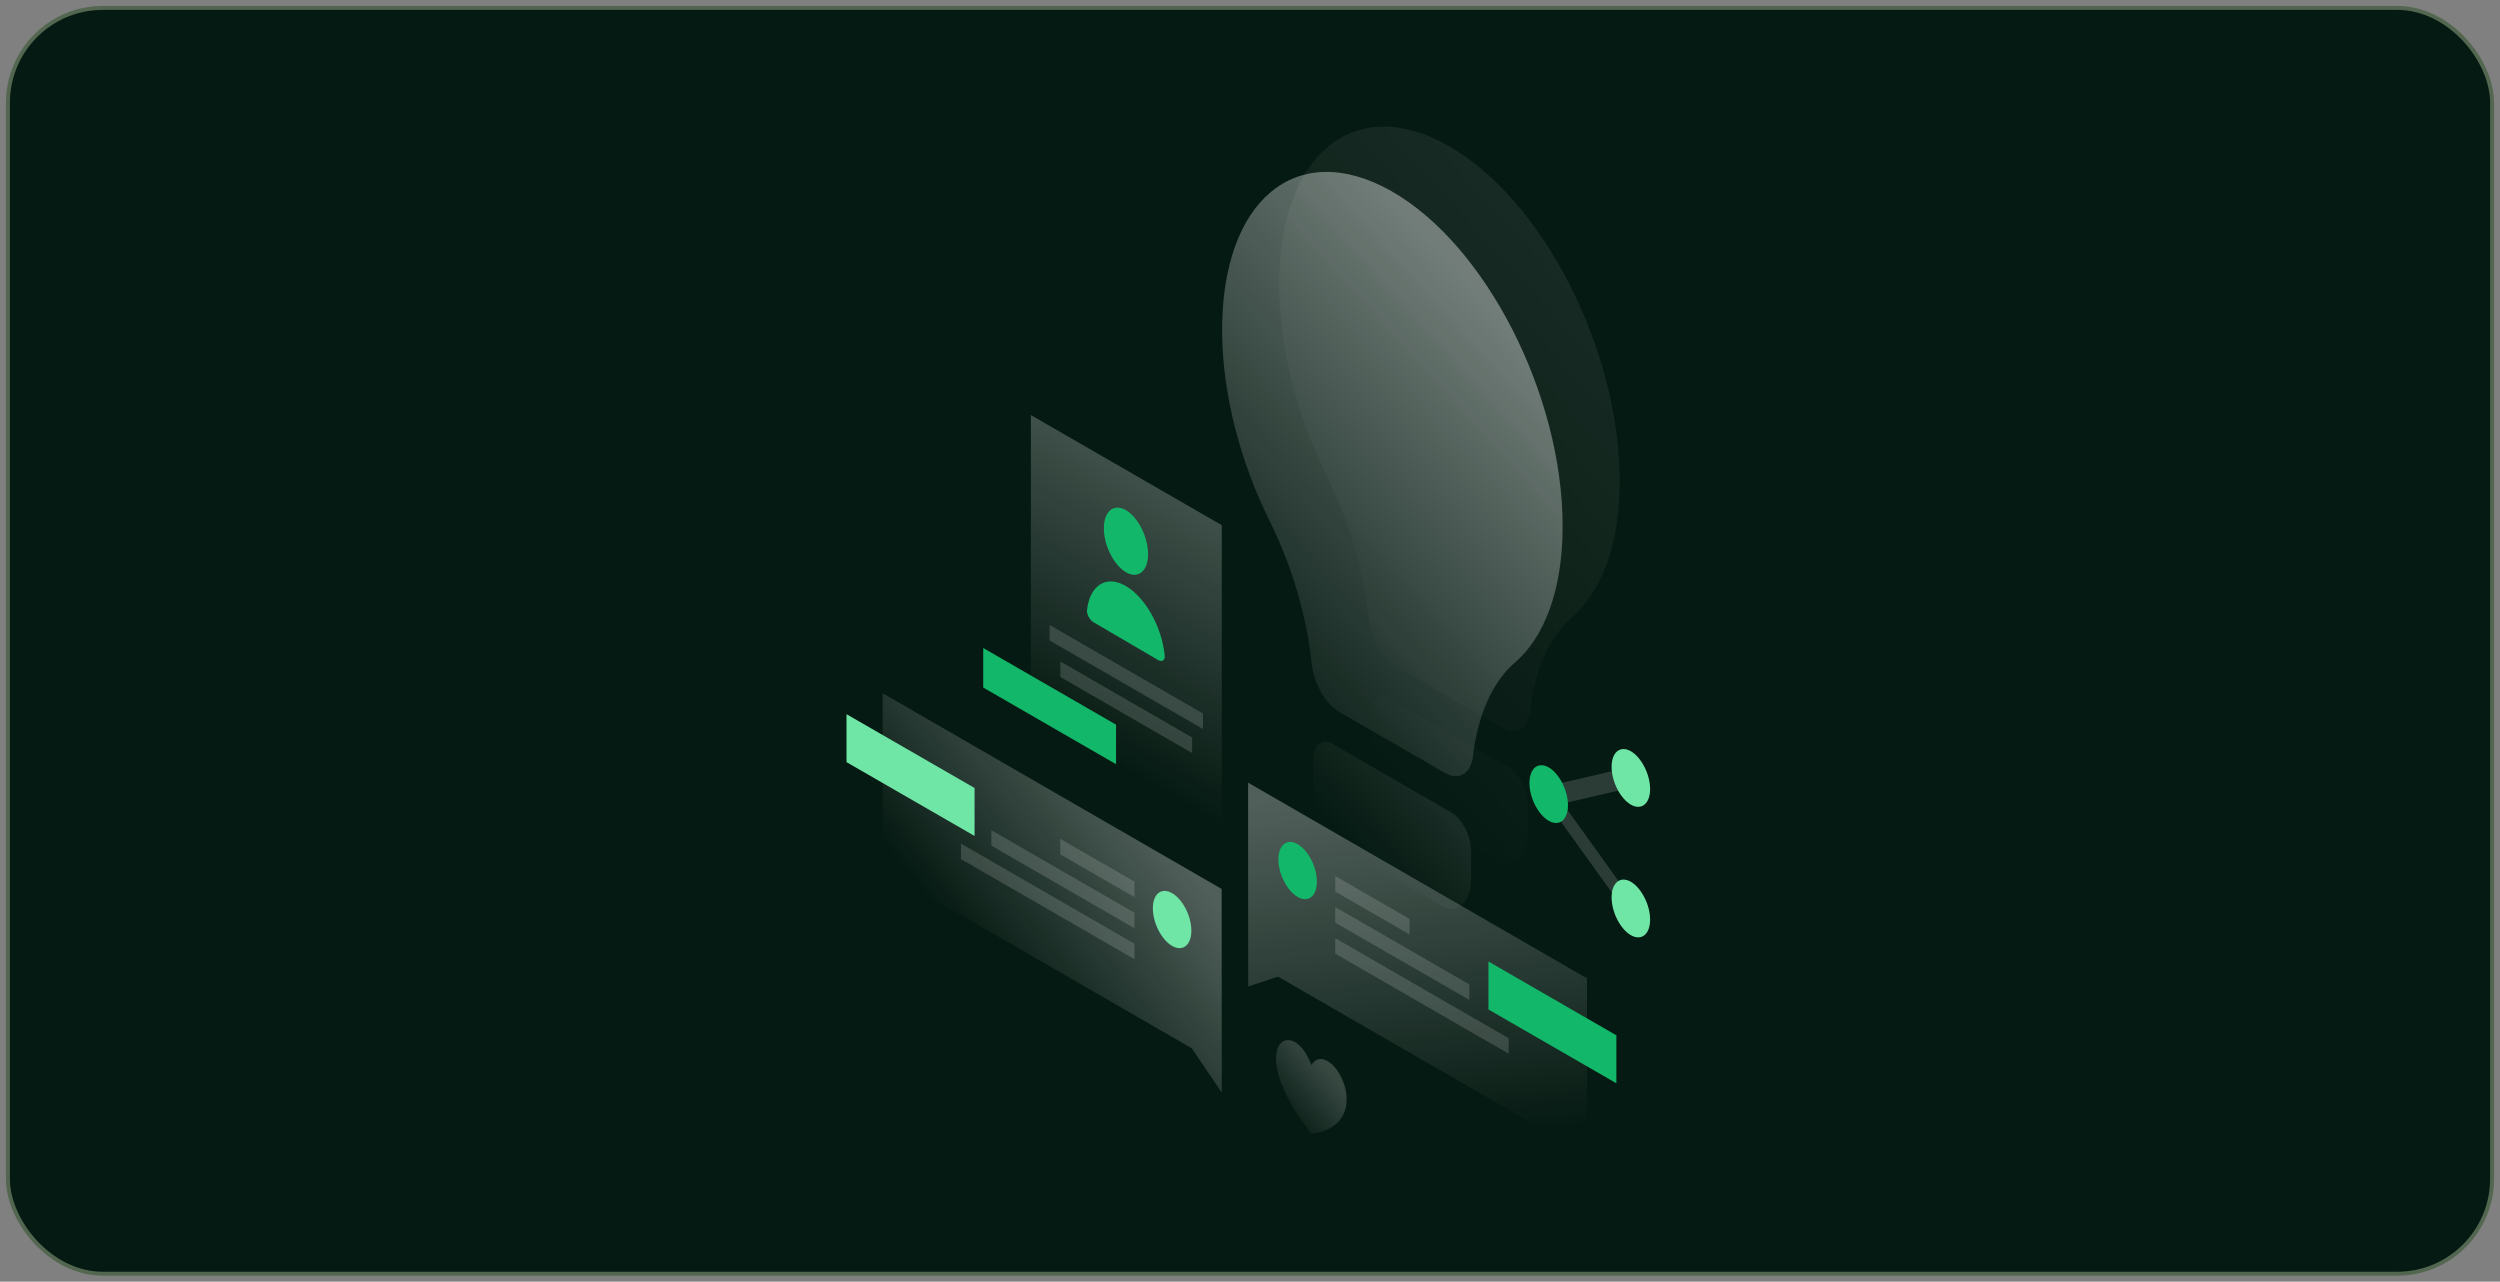 <svg width="316" height="162" viewBox="0 0 316 162" fill="none" xmlns="http://www.w3.org/2000/svg">
<rect x="0" y="0" width="316" height="162" fill="#808080" stroke="none"/>
<rect x="1" y="1" width="314" height="160" rx="12" fill="#051A12"/>
<rect x="1" y="1" width="314" height="160" rx="12" stroke="#536750" stroke-width="0.5"/>
<path opacity="0.07" d="M198.681 78.034C202.425 74.823 204.729 68.848 204.729 60.784C204.729 44.224 195.023 25.188 183.072 18.421C171.106 11.639 161.573 19.587 161.689 36.276C161.746 44.21 164.021 52.72 167.693 60.121C170.53 65.824 172.387 72.188 173.007 78.106C173.251 80.641 174.763 83.261 176.506 84.269L189.868 91.973C191.625 92.996 193.123 92.074 193.396 89.842C194.001 84.644 195.83 80.497 198.681 78.034Z" fill="url(#paint0_linear_682_2605)"/>
<path opacity="0.07" d="M193.138 105.394V101.852C193.138 99.951 192.043 97.805 190.676 96.984L175.671 88.316C174.303 87.524 173.209 88.417 173.209 90.318V93.86C173.209 96.711 174.707 99.879 176.665 101.434L189.711 108.965C191.64 109.699 193.138 108.216 193.138 105.394Z" fill="url(#paint1_linear_682_2605)"/>
<path opacity="0.4" d="M191.468 83.765C195.212 80.554 197.516 74.578 197.516 66.514C197.516 49.955 187.81 30.919 175.859 24.151C163.878 17.369 154.36 25.317 154.476 42.007C154.533 49.941 156.808 58.451 160.48 65.852C163.317 71.554 165.174 77.919 165.794 83.837C166.038 86.371 167.55 88.992 169.293 90L182.655 97.704C184.412 98.726 185.91 97.805 186.183 95.573C186.802 90.374 188.631 86.213 191.468 83.765Z" fill="url(#paint2_linear_682_2605)"/>
<path opacity="0.4" d="M185.939 111.124V107.582C185.939 105.681 184.844 103.536 183.476 102.715L168.472 94.046C167.104 93.254 166.01 94.147 166.01 96.048V99.59C166.01 102.441 167.507 105.609 169.466 107.164L182.512 114.695C184.441 115.43 185.939 113.947 185.939 111.124Z" fill="url(#paint3_linear_682_2605)"/>
<path opacity="0.3" d="M154.417 112.363L111.564 87.625L111.579 109.959L150.645 132.508L154.432 138.11L154.417 112.363Z" fill="url(#paint4_linear_682_2605)"/>
<path d="M107 96.336V90.273L123.185 99.604V105.666L107 96.336Z" fill="#6FE6A6"/>
<path opacity="0.15" d="M143.402 111.442L134.014 106.027V107.986L143.402 113.4V111.442Z" fill="white"/>
<path opacity="0.15" d="M143.401 115.373L125.301 104.934V106.892L143.401 117.332V115.373Z" fill="white"/>
<path opacity="0.15" d="M143.401 119.29L121.471 106.633V108.591L143.401 121.248V119.29Z" fill="white"/>
<path d="M145.721 114.825C145.721 116.668 146.815 118.784 148.154 119.562C149.493 120.34 150.588 119.476 150.588 117.633C150.588 115.789 149.493 113.673 148.154 112.895C146.801 112.118 145.721 112.982 145.721 114.825Z" fill="#6FE6A6"/>
<path opacity="0.3" d="M157.758 98.928L200.596 123.666L200.611 146L161.545 123.45L157.772 124.688L157.758 98.928Z" fill="url(#paint5_linear_682_2605)"/>
<path d="M188.141 127.597V121.535L204.311 130.866V136.928L188.141 127.597Z" fill="#12B769"/>
<path opacity="0.15" d="M168.773 110.736L178.162 116.151V118.109L168.773 112.695V110.736Z" fill="white"/>
<path opacity="0.15" d="M168.773 114.652L185.722 124.43V126.388L168.773 116.625V114.652Z" fill="white"/>
<path opacity="0.15" d="M168.773 118.584L190.704 131.241V133.199L168.773 120.542V118.584Z" fill="white"/>
<path d="M166.455 111.441C166.455 113.284 165.361 114.148 164.021 113.371C162.682 112.593 161.588 110.476 161.588 108.633C161.588 106.79 162.682 105.926 164.021 106.704C165.375 107.481 166.455 109.598 166.455 111.441Z" fill="#12B769"/>
<path opacity="0.15" d="M205.565 97.057L206.645 99.447L197.545 101.564L207.005 114.739L205.925 115.877L194.305 99.677L205.565 97.057Z" fill="white"/>
<path d="M208.574 99.735C208.574 101.593 207.48 102.471 206.141 101.708C204.801 100.931 203.707 98.799 203.707 96.927C203.707 95.07 204.801 94.192 206.141 94.955C207.48 95.732 208.574 97.878 208.574 99.735Z" fill="#6FE6A6"/>
<path d="M208.574 116.235C208.574 118.093 207.48 118.971 206.141 118.208C204.801 117.431 203.707 115.299 203.707 113.427C203.707 111.57 204.801 110.692 206.141 111.455C207.48 112.247 208.574 114.378 208.574 116.235Z" fill="#6FE6A6"/>
<path d="M198.191 101.778C198.191 103.636 197.097 104.514 195.758 103.751C194.419 102.974 193.324 100.842 193.324 98.97C193.324 97.113 194.419 96.235 195.758 96.998C197.097 97.775 198.191 99.921 198.191 101.778Z" fill="#12B769"/>
<path opacity="0.3" d="M130.299 52.461L154.432 66.385V111.096L130.299 97.171V52.461Z" fill="url(#paint6_linear_682_2605)"/>
<path opacity="0.15" d="M132.674 79L152.056 90.188V92.147L132.674 80.958V79Z" fill="white"/>
<path opacity="0.15" d="M134.027 83.607L150.688 93.226V95.185L134.027 85.566V83.607Z" fill="white"/>
<path d="M141.069 91.599L124.279 81.908V86.905L141.069 96.596V91.599Z" fill="#12B769"/>
<path d="M145.116 70.043C145.116 72.203 143.864 73.225 142.323 72.333C140.782 71.425 139.529 68.949 139.529 66.774C139.529 64.615 140.782 63.592 142.323 64.485C143.864 65.392 145.116 67.883 145.116 70.043Z" fill="#12B769"/>
<path d="M142.308 74.074C139.817 72.62 137.758 73.988 137.398 77.112C137.34 77.659 137.744 78.379 138.248 78.667L146.369 83.419C146.873 83.707 147.276 83.477 147.219 82.858C146.873 79.287 144.799 75.528 142.308 74.074Z" fill="#12B769"/>
<path opacity="0.2" d="M165.751 143.322C157.039 132.12 163.346 128.059 165.751 134.625C168.155 130.852 174.462 142.17 165.751 143.322Z" fill="url(#paint7_linear_682_2605)"/>
<defs>
<linearGradient id="paint0_linear_682_2605" x1="200.101" y1="37.071" x2="156.033" y2="77.195" gradientUnits="userSpaceOnUse">
<stop stop-color="white"/>
<stop offset="1" stop-color="white" stop-opacity="0"/>
</linearGradient>
<linearGradient id="paint1_linear_682_2605" x1="222.908" y1="62.111" x2="178.839" y2="102.236" gradientUnits="userSpaceOnUse">
<stop stop-color="white"/>
<stop offset="1" stop-color="white" stop-opacity="0"/>
</linearGradient>
<linearGradient id="paint2_linear_682_2605" x1="192.9" y1="42.798" x2="148.831" y2="82.923" gradientUnits="userSpaceOnUse">
<stop stop-color="white"/>
<stop offset="1" stop-color="white" stop-opacity="0"/>
</linearGradient>
<linearGradient id="paint3_linear_682_2605" x1="215.706" y1="67.838" x2="171.637" y2="107.963" gradientUnits="userSpaceOnUse">
<stop stop-color="white"/>
<stop offset="1" stop-color="white" stop-opacity="0"/>
</linearGradient>
<linearGradient id="paint4_linear_682_2605" x1="145.073" y1="103.418" x2="122.948" y2="120.741" gradientUnits="userSpaceOnUse">
<stop stop-color="white"/>
<stop offset="1" stop-color="white" stop-opacity="0"/>
</linearGradient>
<linearGradient id="paint5_linear_682_2605" x1="176.159" y1="99.655" x2="181.698" y2="144.586" gradientUnits="userSpaceOnUse">
<stop stop-color="white"/>
<stop offset="1" stop-color="white" stop-opacity="0"/>
</linearGradient>
<linearGradient id="paint6_linear_682_2605" x1="157.013" y1="56.402" x2="135.591" y2="93.515" gradientUnits="userSpaceOnUse">
<stop stop-color="white"/>
<stop offset="1" stop-color="white" stop-opacity="0"/>
</linearGradient>
<linearGradient id="paint7_linear_682_2605" x1="167.59" y1="135.057" x2="161.144" y2="140.625" gradientUnits="userSpaceOnUse">
<stop stop-color="white"/>
<stop offset="1" stop-color="white" stop-opacity="0"/>
</linearGradient>
</defs>
</svg>
